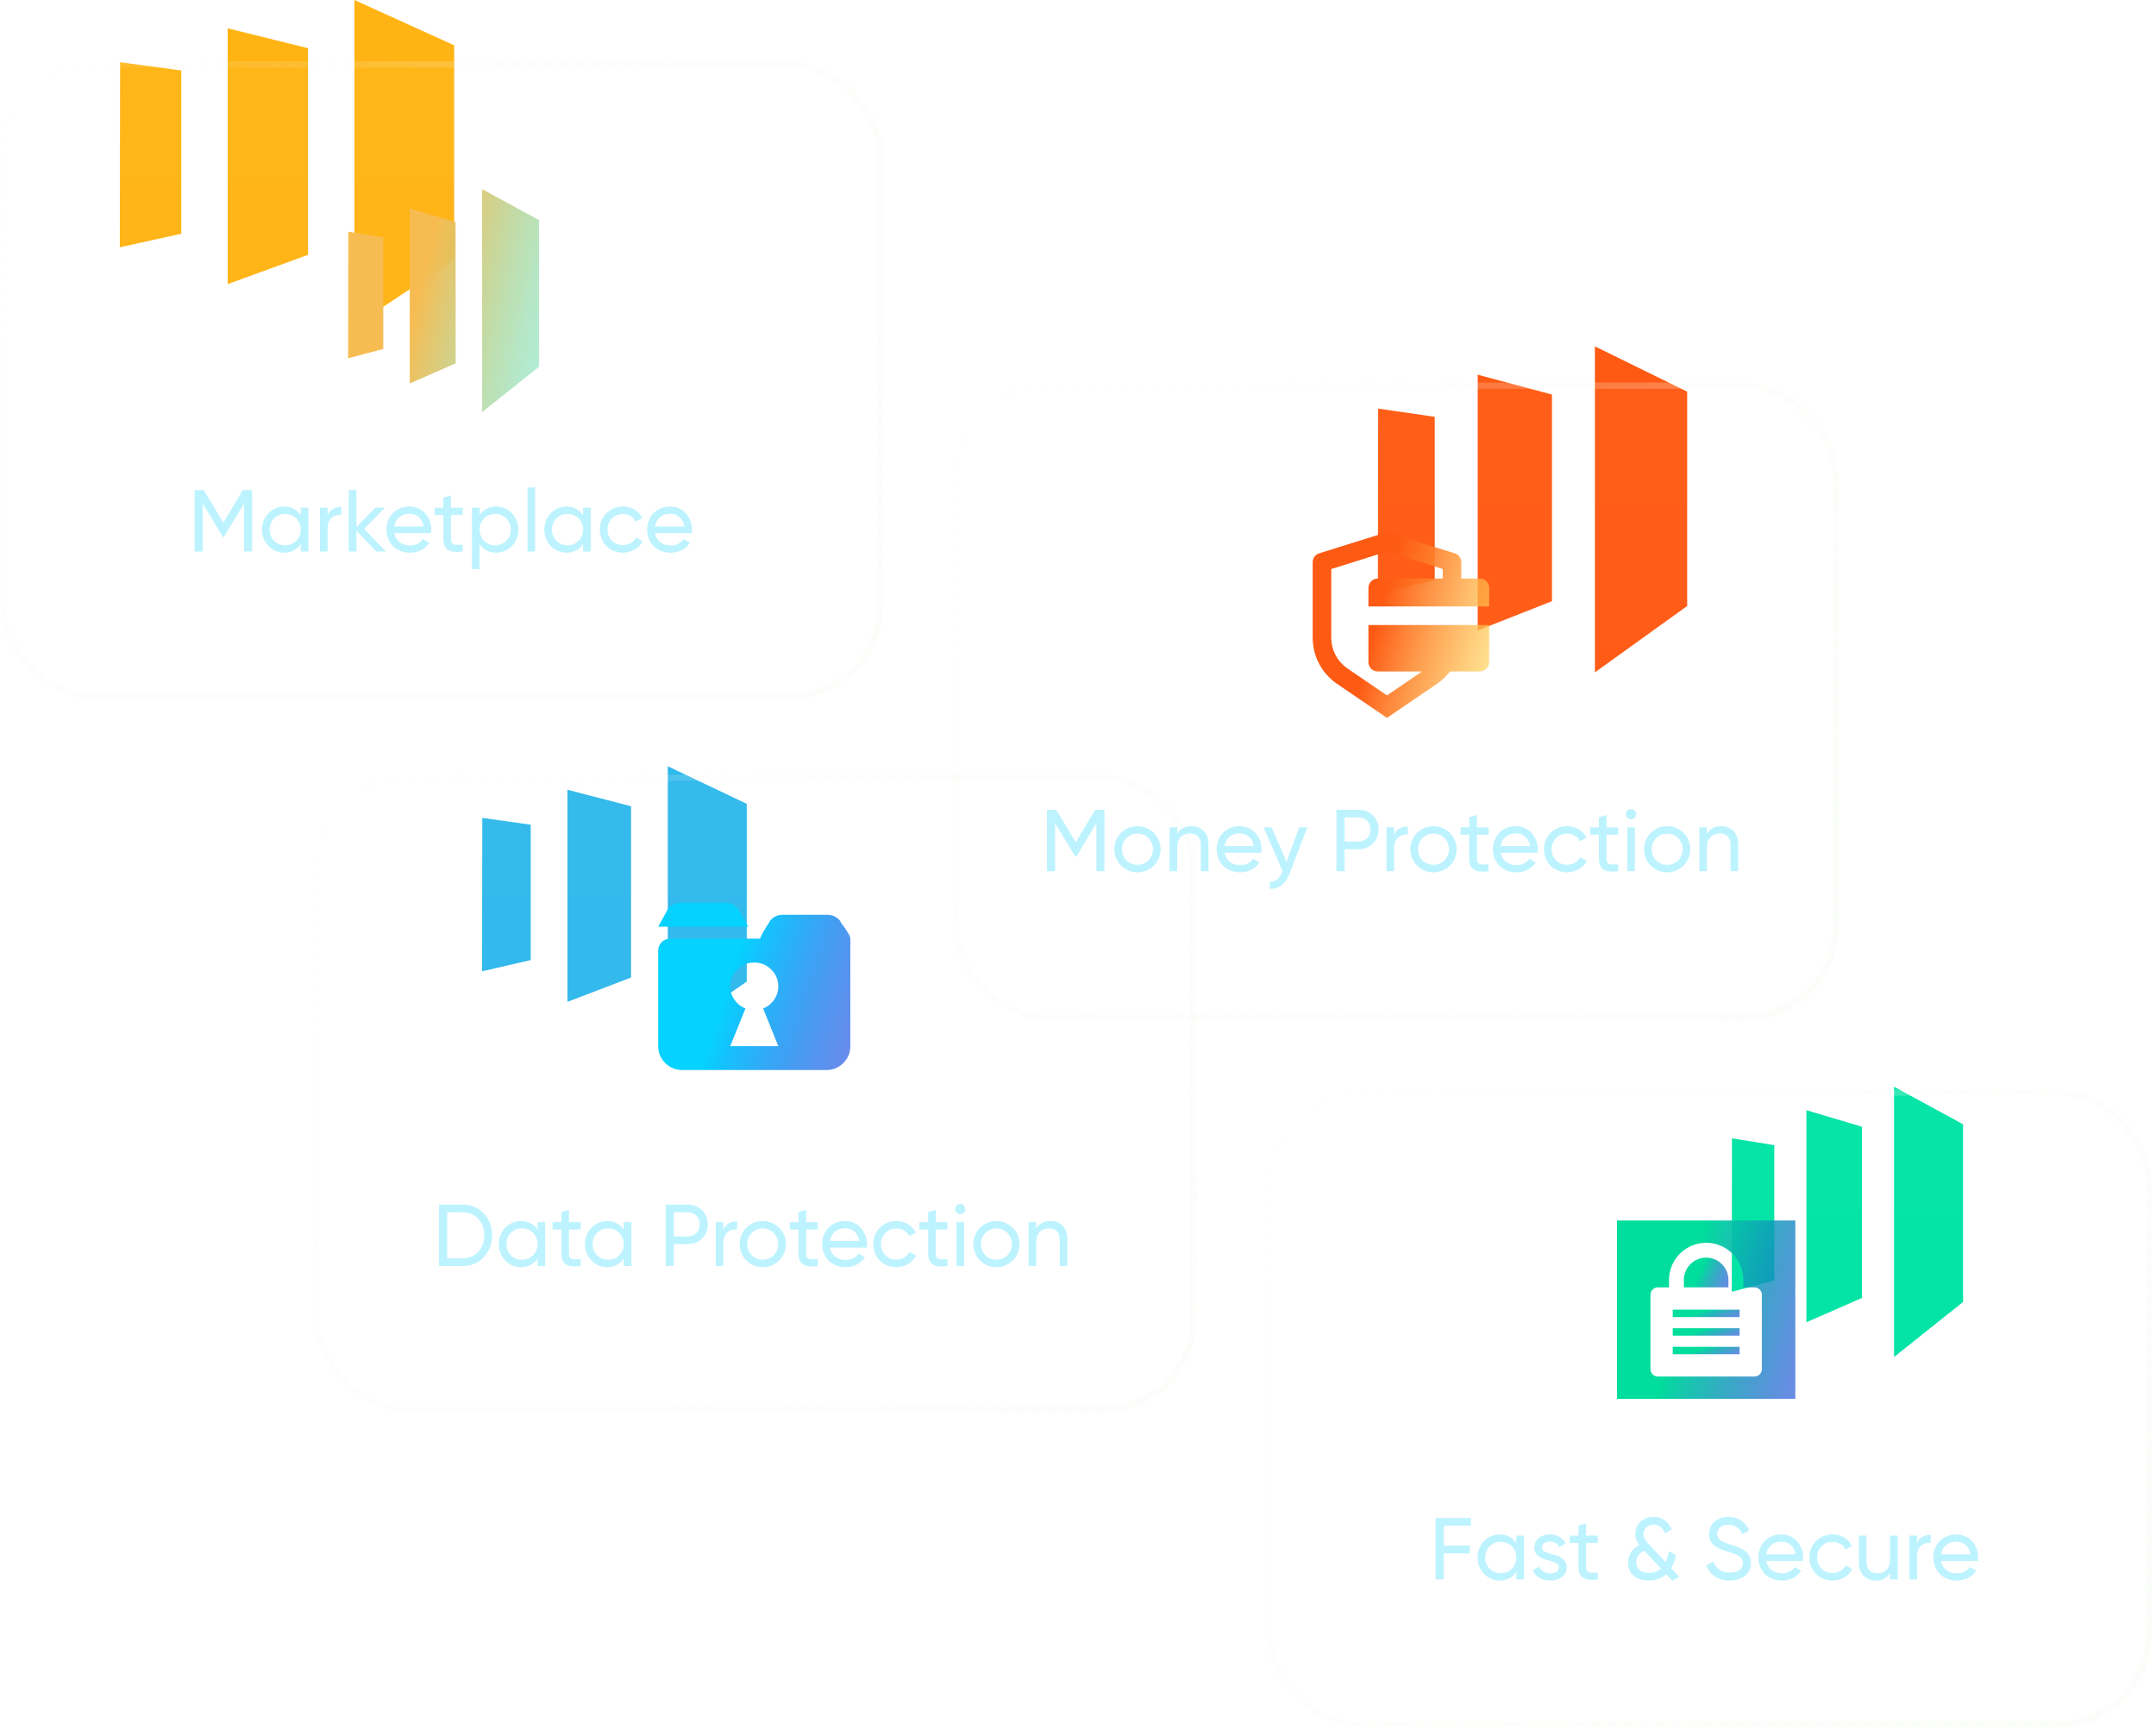 <svg width="344" height="276" viewBox="0 0 344 276" fill="none" xmlns="http://www.w3.org/2000/svg">
<g id="Group 55">
<g id="simple-icons:marketo" clip-path="url(#clip0_1_162)" filter="url(#filter0_f_1_162)">
<path id="Vector" d="M56.55 0V52.017L72.468 41.427V7.226L56.55 0ZM49.147 40.656L36.33 45.331V4.521L49.147 7.69V40.656ZM19.117 39.457L28.926 37.292V11.244L19.164 9.931L19.117 39.457Z" fill="#FFB413"/>
</g>
<g id="Rectangle 30" filter="url(#filter1_b_1_162)">
<rect y="9.781" width="140.935" height="101.811" rx="15" fill="url(#paint0_linear_1_162)"/>
<rect x="0.5" y="10.281" width="139.935" height="100.811" rx="14.5" stroke="url(#paint1_linear_1_162)"/>
</g>
<g id="simple-icons:marketo_2" clip-path="url(#clip1_1_162)" filter="url(#filter2_f_1_162)">
<path id="Vector_2" d="M254.474 55.263V107.279L269.198 96.689V62.489L254.474 55.263ZM247.626 95.918L235.771 100.593V59.784L247.626 62.952V95.918ZM219.849 94.719L228.922 92.554V66.507L219.892 65.193L219.849 94.719Z" fill="#FF5A13"/>
</g>
<g id="simple-icons:marketo_3" clip-path="url(#clip2_1_162)" filter="url(#filter3_f_1_162)">
<path id="Vector_3" d="M106.548 122.262V165.387L119.15 156.607V128.253L106.548 122.262ZM100.687 155.968L90.541 159.844V126.01L100.687 128.637V155.968ZM76.914 154.974L84.68 153.179V131.584L76.951 130.495L76.914 154.974Z" fill="#2FB8EB"/>
</g>
<g id="simple-icons:marketo_4" clip-path="url(#clip3_1_162)" filter="url(#filter4_f_1_162)">
<path id="Vector_4" d="M302.203 173.389V216.514L313.213 207.735V179.38L302.203 173.389ZM297.082 207.095L288.217 210.971V177.138L297.082 179.765V207.095ZM276.312 206.102L283.096 204.306V182.712L276.344 181.623L276.312 206.102Z" fill="#00E3A5"/>
</g>
<g id="Rectangle 28" filter="url(#filter5_b_1_162)">
<rect x="50" y="123.596" width="140.935" height="101.811" rx="15" fill="url(#paint2_linear_1_162)"/>
<rect x="50.5" y="124.096" width="139.935" height="100.811" rx="14.5" stroke="url(#paint3_linear_1_162)"/>
</g>
<g id="Rectangle 31" filter="url(#filter6_b_1_162)">
<rect x="152" y="61.042" width="141.379" height="101.811" rx="15" fill="url(#paint4_linear_1_162)"/>
<rect x="152.5" y="61.542" width="140.379" height="100.811" rx="14.5" stroke="url(#paint5_linear_1_162)"/>
</g>
<g id="Rectangle 29" filter="url(#filter7_b_1_162)">
<rect x="202" y="173.834" width="141.379" height="101.811" rx="15" fill="url(#paint6_linear_1_162)"/>
<rect x="202.5" y="174.334" width="140.379" height="100.811" rx="14.5" stroke="url(#paint7_linear_1_162)"/>
</g>
<path id="Marketplace" d="M40.22 78.2H38.75L35.642 83.38L32.52 78.2H31.05V88H32.352V80.356L35.558 85.676H35.726L38.932 80.342V88H40.22V78.2ZM47.986 81V82.204C47.426 81.35 46.53 80.818 45.34 80.818C43.394 80.818 41.798 82.428 41.798 84.5C41.798 86.572 43.394 88.182 45.34 88.182C46.53 88.182 47.426 87.65 47.986 86.796V88H49.204V81H47.986ZM45.494 87.006C44.094 87.006 43.016 85.928 43.016 84.5C43.016 83.072 44.094 81.994 45.494 81.994C46.908 81.994 47.986 83.072 47.986 84.5C47.986 85.928 46.908 87.006 45.494 87.006ZM52.267 82.176V81H51.049V88H52.267V84.29C52.267 82.638 53.401 82.106 54.451 82.148V80.874C53.569 80.874 52.715 81.196 52.267 82.176ZM61.565 88L58.107 84.388L61.453 81H59.885L56.861 84.094V78.2H55.643V88H56.861V84.682L60.053 88H61.565ZM62.909 85.06H68.775C68.803 84.878 68.817 84.696 68.817 84.514C68.817 82.554 67.445 80.818 65.331 80.818C63.147 80.818 61.663 82.428 61.663 84.5C61.663 86.6 63.161 88.182 65.415 88.182C66.815 88.182 67.879 87.552 68.495 86.6L67.459 86.012C67.109 86.586 66.409 87.034 65.443 87.034C64.141 87.034 63.147 86.32 62.909 85.06ZM65.331 81.966C66.381 81.966 67.375 82.61 67.585 83.996H62.909C63.105 82.778 64.015 81.966 65.331 81.966ZM73.82 82.176V81H71.958V79.04L70.74 79.404V81H69.354V82.176H70.74V85.97C70.74 87.72 71.72 88.28 73.82 88V86.908C72.574 86.964 71.958 87.034 71.958 85.97V82.176H73.82ZM79.167 80.818C77.977 80.818 77.081 81.35 76.521 82.204V81H75.303V90.8H76.521V86.796C77.081 87.65 77.977 88.182 79.167 88.182C81.113 88.182 82.709 86.572 82.709 84.5C82.709 82.428 81.113 80.818 79.167 80.818ZM79.013 87.006C77.599 87.006 76.521 85.928 76.521 84.5C76.521 83.072 77.599 81.994 79.013 81.994C80.413 81.994 81.491 83.072 81.491 84.5C81.491 85.928 80.413 87.006 79.013 87.006ZM84.162 88H85.38V77.78H84.162V88ZM93.034 81V82.204C92.475 81.35 91.579 80.818 90.388 80.818C88.442 80.818 86.847 82.428 86.847 84.5C86.847 86.572 88.442 88.182 90.388 88.182C91.579 88.182 92.475 87.65 93.034 86.796V88H94.252V81H93.034ZM90.543 87.006C89.142 87.006 88.064 85.928 88.064 84.5C88.064 83.072 89.142 81.994 90.543 81.994C91.957 81.994 93.034 83.072 93.034 84.5C93.034 85.928 91.957 87.006 90.543 87.006ZM99.388 88.182C100.76 88.182 101.95 87.454 102.538 86.362L101.502 85.76C101.11 86.488 100.34 86.978 99.388 86.978C97.988 86.978 96.924 85.9 96.924 84.5C96.924 83.086 97.988 82.008 99.388 82.008C100.326 82.008 101.11 82.498 101.46 83.24L102.482 82.652C101.95 81.546 100.774 80.818 99.388 80.818C97.274 80.818 95.706 82.428 95.706 84.5C95.706 86.572 97.274 88.182 99.388 88.182ZM104.499 85.06H110.365C110.393 84.878 110.407 84.696 110.407 84.514C110.407 82.554 109.035 80.818 106.921 80.818C104.737 80.818 103.253 82.428 103.253 84.5C103.253 86.6 104.751 88.182 107.005 88.182C108.405 88.182 109.469 87.552 110.085 86.6L109.049 86.012C108.699 86.586 107.999 87.034 107.033 87.034C105.731 87.034 104.737 86.32 104.499 85.06ZM106.921 81.966C107.971 81.966 108.965 82.61 109.175 83.996H104.499C104.695 82.778 105.605 81.966 106.921 81.966Z" fill="#BDF3FF"/>
<path id="Money Protection" d="M176.22 129.2H174.75L171.642 134.38L168.52 129.2H167.05V139H168.352V131.356L171.558 136.676H171.726L174.932 131.342V139H176.22V129.2ZM181.48 139.182C183.524 139.182 185.176 137.572 185.176 135.5C185.176 133.428 183.524 131.818 181.48 131.818C179.436 131.818 177.798 133.428 177.798 135.5C177.798 137.572 179.436 139.182 181.48 139.182ZM181.48 137.992C180.094 137.992 179.016 136.914 179.016 135.5C179.016 134.086 180.094 133.008 181.48 133.008C182.88 133.008 183.958 134.086 183.958 135.5C183.958 136.914 182.88 137.992 181.48 137.992ZM190.098 131.818C189.118 131.818 188.348 132.182 187.83 133.008V132H186.611V139H187.83V135.29C187.83 133.638 188.74 132.98 189.86 132.98C190.938 132.98 191.596 133.624 191.596 134.772V139H192.814V134.702C192.814 132.91 191.736 131.818 190.098 131.818ZM195.368 136.06H201.234C201.262 135.878 201.276 135.696 201.276 135.514C201.276 133.554 199.904 131.818 197.79 131.818C195.606 131.818 194.122 133.428 194.122 135.5C194.122 137.6 195.62 139.182 197.874 139.182C199.274 139.182 200.338 138.552 200.954 137.6L199.918 137.012C199.568 137.586 198.868 138.034 197.902 138.034C196.6 138.034 195.606 137.32 195.368 136.06ZM197.79 132.966C198.84 132.966 199.834 133.61 200.044 134.996H195.368C195.564 133.778 196.474 132.966 197.79 132.966ZM207.289 132L205.273 137.488L202.893 132H201.591L204.643 138.972L204.517 139.238C204.153 140.162 203.565 140.736 202.627 140.666V141.8C204.055 141.898 205.147 141.002 205.735 139.434L208.591 132H207.289ZM216.79 129.2H213.234V139H214.536V135.5H216.79C218.596 135.5 219.954 134.128 219.954 132.35C219.954 130.558 218.596 129.2 216.79 129.2ZM216.79 134.282H214.536V130.418H216.79C217.868 130.418 218.666 131.23 218.666 132.35C218.666 133.456 217.868 134.282 216.79 134.282ZM222.433 133.176V132H221.215V139H222.433V135.29C222.433 133.638 223.567 133.106 224.617 133.148V131.874C223.735 131.874 222.881 132.196 222.433 133.176ZM228.716 139.182C230.76 139.182 232.412 137.572 232.412 135.5C232.412 133.428 230.76 131.818 228.716 131.818C226.672 131.818 225.034 133.428 225.034 135.5C225.034 137.572 226.672 139.182 228.716 139.182ZM228.716 137.992C227.33 137.992 226.252 136.914 226.252 135.5C226.252 134.086 227.33 133.008 228.716 133.008C230.116 133.008 231.194 134.086 231.194 135.5C231.194 136.914 230.116 137.992 228.716 137.992ZM237.505 133.176V132H235.643V130.04L234.425 130.404V132H233.039V133.176H234.425V136.97C234.425 138.72 235.405 139.28 237.505 139V137.908C236.259 137.964 235.643 138.034 235.643 136.97V133.176H237.505ZM239.446 136.06H245.312C245.34 135.878 245.354 135.696 245.354 135.514C245.354 133.554 243.982 131.818 241.868 131.818C239.684 131.818 238.2 133.428 238.2 135.5C238.2 137.6 239.698 139.182 241.952 139.182C243.352 139.182 244.416 138.552 245.032 137.6L243.996 137.012C243.646 137.586 242.946 138.034 241.98 138.034C240.678 138.034 239.684 137.32 239.446 136.06ZM241.868 132.966C242.918 132.966 243.912 133.61 244.122 134.996H239.446C239.642 133.778 240.552 132.966 241.868 132.966ZM250.03 139.182C251.402 139.182 252.592 138.454 253.18 137.362L252.144 136.76C251.752 137.488 250.982 137.978 250.03 137.978C248.63 137.978 247.566 136.9 247.566 135.5C247.566 134.086 248.63 133.008 250.03 133.008C250.968 133.008 251.752 133.498 252.102 134.24L253.124 133.652C252.592 132.546 251.416 131.818 250.03 131.818C247.916 131.818 246.348 133.428 246.348 135.5C246.348 137.572 247.916 139.182 250.03 139.182ZM258.191 133.176V132H256.329V130.04L255.111 130.404V132H253.725V133.176H255.111V136.97C255.111 138.72 256.091 139.28 258.191 139V137.908C256.945 137.964 256.329 138.034 256.329 136.97V133.176H258.191ZM260.249 130.726C260.697 130.726 261.061 130.362 261.061 129.914C261.061 129.466 260.697 129.088 260.249 129.088C259.787 129.088 259.423 129.466 259.423 129.914C259.423 130.362 259.787 130.726 260.249 130.726ZM259.633 139H260.851V132H259.633V139ZM265.999 139.182C268.043 139.182 269.695 137.572 269.695 135.5C269.695 133.428 268.043 131.818 265.999 131.818C263.955 131.818 262.317 133.428 262.317 135.5C262.317 137.572 263.955 139.182 265.999 139.182ZM265.999 137.992C264.613 137.992 263.535 136.914 263.535 135.5C263.535 134.086 264.613 133.008 265.999 133.008C267.399 133.008 268.477 134.086 268.477 135.5C268.477 136.914 267.399 137.992 265.999 137.992ZM274.617 131.818C273.637 131.818 272.867 132.182 272.349 133.008V132H271.131V139H272.349V135.29C272.349 133.638 273.259 132.98 274.379 132.98C275.457 132.98 276.115 133.624 276.115 134.772V139H277.333V134.702C277.333 132.91 276.255 131.818 274.617 131.818Z" fill="#BDF3FF"/>
<path id="Data Protection" d="M73.872 192.2H70.05V202H73.872C76.574 202 78.52 199.816 78.52 197.1C78.52 194.384 76.574 192.2 73.872 192.2ZM73.872 200.768H71.352V193.432H73.872C75.888 193.432 77.274 195.028 77.274 197.1C77.274 199.172 75.888 200.768 73.872 200.768ZM85.769 195V196.204C85.209 195.35 84.313 194.818 83.123 194.818C81.177 194.818 79.581 196.428 79.581 198.5C79.581 200.572 81.177 202.182 83.123 202.182C84.313 202.182 85.209 201.65 85.769 200.796V202H86.987V195H85.769ZM83.277 201.006C81.877 201.006 80.799 199.928 80.799 198.5C80.799 197.072 81.877 195.994 83.277 195.994C84.691 195.994 85.769 197.072 85.769 198.5C85.769 199.928 84.691 201.006 83.277 201.006ZM92.64 196.176V195H90.778V193.04L89.56 193.404V195H88.174V196.176H89.56V199.97C89.56 201.72 90.54 202.28 92.64 202V200.908C91.394 200.964 90.778 201.034 90.778 199.97V196.176H92.64ZM99.523 195V196.204C98.963 195.35 98.067 194.818 96.877 194.818C94.931 194.818 93.335 196.428 93.335 198.5C93.335 200.572 94.931 202.182 96.877 202.182C98.067 202.182 98.963 201.65 99.523 200.796V202H100.741V195H99.523ZM97.031 201.006C95.631 201.006 94.553 199.928 94.553 198.5C94.553 197.072 95.631 195.994 97.031 195.994C98.445 195.994 99.523 197.072 99.523 198.5C99.523 199.928 98.445 201.006 97.031 201.006ZM109.768 192.2H106.212V202H107.514V198.5H109.768C111.574 198.5 112.932 197.128 112.932 195.35C112.932 193.558 111.574 192.2 109.768 192.2ZM109.768 197.282H107.514V193.418H109.768C110.846 193.418 111.644 194.23 111.644 195.35C111.644 196.456 110.846 197.282 109.768 197.282ZM115.412 196.176V195H114.194V202H115.412V198.29C115.412 196.638 116.546 196.106 117.596 196.148V194.874C116.714 194.874 115.86 195.196 115.412 196.176ZM121.694 202.182C123.738 202.182 125.39 200.572 125.39 198.5C125.39 196.428 123.738 194.818 121.694 194.818C119.65 194.818 118.012 196.428 118.012 198.5C118.012 200.572 119.65 202.182 121.694 202.182ZM121.694 200.992C120.308 200.992 119.23 199.914 119.23 198.5C119.23 197.086 120.308 196.008 121.694 196.008C123.094 196.008 124.172 197.086 124.172 198.5C124.172 199.914 123.094 200.992 121.694 200.992ZM130.484 196.176V195H128.622V193.04L127.404 193.404V195H126.018V196.176H127.404V199.97C127.404 201.72 128.384 202.28 130.484 202V200.908C129.238 200.964 128.622 201.034 128.622 199.97V196.176H130.484ZM132.424 199.06H138.29C138.318 198.878 138.332 198.696 138.332 198.514C138.332 196.554 136.96 194.818 134.846 194.818C132.662 194.818 131.178 196.428 131.178 198.5C131.178 200.6 132.676 202.182 134.93 202.182C136.33 202.182 137.394 201.552 138.01 200.6L136.974 200.012C136.624 200.586 135.924 201.034 134.958 201.034C133.656 201.034 132.662 200.32 132.424 199.06ZM134.846 195.966C135.896 195.966 136.89 196.61 137.1 197.996H132.424C132.62 196.778 133.53 195.966 134.846 195.966ZM143.009 202.182C144.381 202.182 145.571 201.454 146.159 200.362L145.123 199.76C144.731 200.488 143.961 200.978 143.009 200.978C141.609 200.978 140.545 199.9 140.545 198.5C140.545 197.086 141.609 196.008 143.009 196.008C143.947 196.008 144.731 196.498 145.081 197.24L146.103 196.652C145.571 195.546 144.395 194.818 143.009 194.818C140.895 194.818 139.327 196.428 139.327 198.5C139.327 200.572 140.895 202.182 143.009 202.182ZM151.17 196.176V195H149.308V193.04L148.09 193.404V195H146.704V196.176H148.09V199.97C148.09 201.72 149.07 202.28 151.17 202V200.908C149.924 200.964 149.308 201.034 149.308 199.97V196.176H151.17ZM153.228 193.726C153.676 193.726 154.04 193.362 154.04 192.914C154.04 192.466 153.676 192.088 153.228 192.088C152.766 192.088 152.402 192.466 152.402 192.914C152.402 193.362 152.766 193.726 153.228 193.726ZM152.611 202H153.83V195H152.611V202ZM158.978 202.182C161.022 202.182 162.674 200.572 162.674 198.5C162.674 196.428 161.022 194.818 158.978 194.818C156.934 194.818 155.296 196.428 155.296 198.5C155.296 200.572 156.934 202.182 158.978 202.182ZM158.978 200.992C157.592 200.992 156.514 199.914 156.514 198.5C156.514 197.086 157.592 196.008 158.978 196.008C160.378 196.008 161.456 197.086 161.456 198.5C161.456 199.914 160.378 200.992 158.978 200.992ZM167.596 194.818C166.616 194.818 165.846 195.182 165.328 196.008V195H164.11V202H165.328V198.29C165.328 196.638 166.238 195.98 167.358 195.98C168.436 195.98 169.094 196.624 169.094 197.772V202H170.312V197.702C170.312 195.91 169.234 194.818 167.596 194.818Z" fill="#BDF3FF"/>
<path id="Fast &#38; Secure" d="M234.692 243.432V242.2H229.05V252H230.352V247.842H234.51V246.61H230.352V243.432H234.692ZM241.939 245V246.204C241.379 245.35 240.483 244.818 239.293 244.818C237.347 244.818 235.751 246.428 235.751 248.5C235.751 250.572 237.347 252.182 239.293 252.182C240.483 252.182 241.379 251.65 241.939 250.796V252H243.157V245H241.939ZM239.447 251.006C238.047 251.006 236.969 249.928 236.969 248.5C236.969 247.072 238.047 245.994 239.447 245.994C240.861 245.994 241.939 247.072 241.939 248.5C241.939 249.928 240.861 251.006 239.447 251.006ZM246.038 246.89C246.038 246.26 246.654 245.952 247.284 245.952C247.9 245.952 248.516 246.218 248.782 246.848L249.804 246.274C249.356 245.364 248.432 244.818 247.284 244.818C245.87 244.818 244.806 245.672 244.806 246.904C244.806 249.438 248.726 248.584 248.726 250.082C248.726 250.768 248.082 251.034 247.34 251.034C246.472 251.034 245.828 250.614 245.604 249.942L244.554 250.544C244.96 251.51 245.94 252.182 247.34 252.182C248.838 252.182 249.958 251.384 249.958 250.082C249.958 247.506 246.038 248.388 246.038 246.89ZM254.935 246.176V245H253.073V243.04L251.855 243.404V245H250.469V246.176H251.855V249.97C251.855 251.72 252.835 252.28 254.935 252V250.908C253.689 250.964 253.073 251.034 253.073 249.97V246.176H254.935ZM267.94 251.594L266.638 250.208C267.016 249.578 267.268 248.85 267.394 248.122L266.274 247.478C266.176 248.164 266.008 248.766 265.77 249.256L263.096 246.4C262.606 245.882 262.228 245.406 262.228 244.734C262.228 243.852 262.956 243.278 263.838 243.278C264.678 243.278 265.364 243.796 265.644 244.65L266.736 244.02C266.26 242.746 265.098 242.018 263.81 242.018C262.284 242.018 260.926 243.068 260.926 244.748C260.926 245.518 261.192 246.064 261.556 246.526C260.352 247.128 259.764 248.192 259.764 249.354C259.764 251.104 261.122 252.182 263.054 252.182C264.258 252.182 265.182 251.79 265.854 251.16L266.848 252.224L267.94 251.594ZM263.082 250.95C261.808 250.95 261.066 250.306 261.066 249.27C261.066 248.598 261.402 247.828 262.368 247.422L265.014 250.264C264.51 250.712 263.866 250.95 263.082 250.95ZM275.978 252.182C277.98 252.182 279.366 251.09 279.366 249.368C279.366 247.478 277.756 246.974 276.048 246.414C274.676 245.98 273.99 245.644 273.99 244.734C273.99 243.838 274.718 243.278 275.768 243.278C276.958 243.278 277.644 243.95 277.994 244.79L279.086 244.16C278.54 242.928 277.378 242.018 275.768 242.018C274.13 242.018 272.688 243.026 272.688 244.79C272.688 246.61 274.2 247.1 275.768 247.604C277.21 248.052 278.078 248.388 278.078 249.396C278.078 250.278 277.392 250.908 276.006 250.908C274.578 250.908 273.738 250.208 273.388 249.13L272.268 249.774C272.786 251.244 274.116 252.182 275.978 252.182ZM281.799 249.06H287.665C287.693 248.878 287.707 248.696 287.707 248.514C287.707 246.554 286.335 244.818 284.221 244.818C282.037 244.818 280.553 246.428 280.553 248.5C280.553 250.6 282.051 252.182 284.305 252.182C285.705 252.182 286.769 251.552 287.385 250.6L286.349 250.012C285.999 250.586 285.299 251.034 284.333 251.034C283.031 251.034 282.037 250.32 281.799 249.06ZM284.221 245.966C285.271 245.966 286.265 246.61 286.475 247.996H281.799C281.995 246.778 282.905 245.966 284.221 245.966ZM292.384 252.182C293.756 252.182 294.946 251.454 295.534 250.362L294.498 249.76C294.106 250.488 293.336 250.978 292.384 250.978C290.984 250.978 289.92 249.9 289.92 248.5C289.92 247.086 290.984 246.008 292.384 246.008C293.322 246.008 294.106 246.498 294.456 247.24L295.478 246.652C294.946 245.546 293.77 244.818 292.384 244.818C290.27 244.818 288.702 246.428 288.702 248.5C288.702 250.572 290.27 252.182 292.384 252.182ZM301.58 245V248.71C301.58 250.362 300.67 251.02 299.55 251.02C298.472 251.02 297.814 250.376 297.814 249.228V245H296.596V249.298C296.596 251.09 297.674 252.182 299.312 252.182C300.292 252.182 301.062 251.818 301.58 250.992V252H302.798V245H301.58ZM305.871 246.176V245H304.653V252H305.871V248.29C305.871 246.638 307.005 246.106 308.055 246.148V244.874C307.173 244.874 306.319 245.196 305.871 246.176ZM309.717 249.06H315.583C315.611 248.878 315.625 248.696 315.625 248.514C315.625 246.554 314.253 244.818 312.139 244.818C309.955 244.818 308.471 246.428 308.471 248.5C308.471 250.6 309.969 252.182 312.223 252.182C313.623 252.182 314.687 251.552 315.303 250.6L314.267 250.012C313.917 250.586 313.217 251.034 312.251 251.034C310.949 251.034 309.955 250.32 309.717 249.06ZM312.139 245.966C313.189 245.966 314.183 246.61 314.393 247.996H309.717C309.913 246.778 310.823 245.966 312.139 245.966Z" fill="#BDF3FF"/>
<g id="simple-icons:marketo_5" clip-path="url(#clip4_1_162)">
<path id="Vector_5" d="M76.928 30.182V65.749L86.018 58.508V35.123L76.928 30.182ZM72.7 57.98L65.38 61.177V33.273L72.7 35.44V57.98ZM55.55 57.161L61.152 55.681V37.87L55.577 36.972L55.55 57.161Z" fill="url(#paint8_linear_1_162)"/>
</g>
<g id="whh:protecteddirectory" clip-path="url(#clip5_1_162)">
<path id="Vector_6" d="M131.845 170.725H108.85C107.792 170.725 106.889 170.352 106.14 169.608C105.392 168.864 105.018 167.966 105.018 166.914V151.671C105.018 151.155 105.202 150.708 105.571 150.331C105.941 149.954 106.395 149.765 106.934 149.765H121.306C121.306 149.626 121.42 149.349 121.65 148.932C121.879 148.515 122.104 148.128 122.324 147.771L122.683 147.265C122.823 146.887 123.102 146.575 123.521 146.327C123.94 146.079 124.38 145.955 124.839 145.955H132.025C132.504 145.955 132.953 146.079 133.372 146.327C133.791 146.575 134.071 146.887 134.21 147.265C135.188 148.535 135.677 149.368 135.677 149.765V166.914C135.677 167.966 135.303 168.864 134.555 169.608C133.806 170.352 132.903 170.725 131.845 170.725V170.725ZM124.18 157.387C124.18 156.335 123.806 155.437 123.057 154.693C122.309 153.948 121.405 153.576 120.347 153.576C119.29 153.576 118.386 153.948 117.638 154.693C116.889 155.437 116.515 156.335 116.515 157.387C116.515 158.161 116.74 158.87 117.189 159.516C117.638 160.161 118.222 160.622 118.94 160.9L116.515 166.914H124.18L121.755 160.9C122.473 160.622 123.057 160.161 123.506 159.516C123.955 158.87 124.18 158.161 124.18 157.387ZM106.395 145.359C106.535 144.982 106.814 144.669 107.233 144.421C107.652 144.173 108.092 144.049 108.551 144.049H115.737C116.216 144.049 116.665 144.173 117.084 144.421C117.503 144.669 117.792 144.982 117.952 145.359L119.389 147.86H105.018L106.395 145.359Z" fill="url(#paint9_linear_1_162)"/>
</g>
<g id="ri:secure-payment-fill">
<path id="Vector_7" d="M221.302 84.903L232.117 88.282C232.419 88.376 232.682 88.564 232.869 88.819C233.057 89.073 233.157 89.381 233.157 89.697V92.313H236.121C236.514 92.313 236.891 92.469 237.169 92.747C237.447 93.025 237.603 93.402 237.603 93.795V96.759H218.338V93.795C218.338 93.402 218.494 93.025 218.772 92.747C219.05 92.469 219.427 92.313 219.82 92.313H230.193V90.787L221.302 88.006L212.41 90.787V101.759C212.41 102.666 212.618 103.561 213.018 104.376C213.418 105.19 214 105.901 214.719 106.455L214.999 106.657L221.302 110.956L226.906 107.132H219.82C219.427 107.132 219.05 106.976 218.772 106.698C218.494 106.421 218.338 106.044 218.338 105.651V99.723H237.603V105.651C237.603 106.044 237.447 106.421 237.169 106.698C236.891 106.976 236.514 107.132 236.121 107.132L231.349 107.134C230.776 107.89 230.079 108.557 229.275 109.105L221.302 114.542L213.329 109.106C212.132 108.291 211.153 107.195 210.476 105.914C209.799 104.634 209.446 103.207 209.446 101.759V89.697C209.446 89.382 209.547 89.074 209.734 88.82C209.921 88.565 210.185 88.377 210.486 88.283L221.302 84.903Z" fill="url(#paint10_linear_1_162)"/>
</g>
<g id="healthicons:ui-secure-negative" clip-path="url(#clip6_1_162)">
<g id="Group">
<path id="Vector_8" d="M268.67 205.401H275.784V204.216C275.784 203.272 275.409 202.368 274.742 201.701C274.075 201.034 273.17 200.659 272.227 200.659C271.284 200.659 270.379 201.034 269.712 201.701C269.045 202.368 268.67 203.272 268.67 204.216V205.401Z" fill="url(#paint11_linear_1_162)"/>
<path id="Vector_9" d="M266.892 210.143H277.562V208.958H266.892V210.143Z" fill="url(#paint12_linear_1_162)"/>
<path id="Vector_10" d="M277.562 213.107H266.892V211.922H277.562V213.107Z" fill="url(#paint13_linear_1_162)"/>
<path id="Vector_11" d="M266.892 216.071H277.562V214.886H266.892V216.071Z" fill="url(#paint14_linear_1_162)"/>
<path id="Vector_12" fill-rule="evenodd" clip-rule="evenodd" d="M258 194.731H286.454V223.185H258V194.731ZM264.521 205.401C264.206 205.401 263.905 205.526 263.682 205.748C263.46 205.971 263.335 206.272 263.335 206.587V218.442C263.335 218.757 263.46 219.058 263.682 219.281C263.905 219.503 264.206 219.628 264.521 219.628H279.933C280.247 219.628 280.549 219.503 280.771 219.281C280.994 219.058 281.119 218.757 281.119 218.442V206.587C281.119 206.272 280.994 205.971 280.771 205.748C280.549 205.526 280.247 205.401 279.933 205.401H278.155V204.216C278.155 200.942 275.501 198.288 272.227 198.288C268.953 198.288 266.299 200.942 266.299 204.216V205.401H264.521Z" fill="url(#paint15_linear_1_162)"/>
</g>
</g>
</g>
<defs>
<filter id="filter0_f_1_162" x="-45.329" y="-60" width="182.242" height="172.017" filterUnits="userSpaceOnUse" color-interpolation-filters="sRGB">
<feFlood flood-opacity="0" result="BackgroundImageFix"/>
<feBlend mode="normal" in="SourceGraphic" in2="BackgroundImageFix" result="shape"/>
<feGaussianBlur stdDeviation="30" result="effect1_foregroundBlur_1_162"/>
</filter>
<filter id="filter1_b_1_162" x="-50" y="-40.219" width="240.935" height="201.811" filterUnits="userSpaceOnUse" color-interpolation-filters="sRGB">
<feFlood flood-opacity="0" result="BackgroundImageFix"/>
<feGaussianBlur in="BackgroundImage" stdDeviation="25"/>
<feComposite in2="SourceAlpha" operator="in" result="effect1_backgroundBlur_1_162"/>
<feBlend mode="normal" in="SourceGraphic" in2="effect1_backgroundBlur_1_162" result="shape"/>
</filter>
<filter id="filter2_f_1_162" x="155.848" y="-4.738" width="177.797" height="172.017" filterUnits="userSpaceOnUse" color-interpolation-filters="sRGB">
<feFlood flood-opacity="0" result="BackgroundImageFix"/>
<feBlend mode="normal" in="SourceGraphic" in2="BackgroundImageFix" result="shape"/>
<feGaussianBlur stdDeviation="30" result="effect1_foregroundBlur_1_162"/>
</filter>
<filter id="filter3_f_1_162" x="13.357" y="62.262" width="169.349" height="163.125" filterUnits="userSpaceOnUse" color-interpolation-filters="sRGB">
<feFlood flood-opacity="0" result="BackgroundImageFix"/>
<feBlend mode="normal" in="SourceGraphic" in2="BackgroundImageFix" result="shape"/>
<feGaussianBlur stdDeviation="30" result="effect1_foregroundBlur_1_162"/>
</filter>
<filter id="filter4_f_1_162" x="213.2" y="113.389" width="163.125" height="163.125" filterUnits="userSpaceOnUse" color-interpolation-filters="sRGB">
<feFlood flood-opacity="0" result="BackgroundImageFix"/>
<feBlend mode="normal" in="SourceGraphic" in2="BackgroundImageFix" result="shape"/>
<feGaussianBlur stdDeviation="30" result="effect1_foregroundBlur_1_162"/>
</filter>
<filter id="filter5_b_1_162" x="0" y="73.596" width="240.935" height="201.811" filterUnits="userSpaceOnUse" color-interpolation-filters="sRGB">
<feFlood flood-opacity="0" result="BackgroundImageFix"/>
<feGaussianBlur in="BackgroundImage" stdDeviation="25"/>
<feComposite in2="SourceAlpha" operator="in" result="effect1_backgroundBlur_1_162"/>
<feBlend mode="normal" in="SourceGraphic" in2="effect1_backgroundBlur_1_162" result="shape"/>
</filter>
<filter id="filter6_b_1_162" x="102" y="11.042" width="241.379" height="201.811" filterUnits="userSpaceOnUse" color-interpolation-filters="sRGB">
<feFlood flood-opacity="0" result="BackgroundImageFix"/>
<feGaussianBlur in="BackgroundImage" stdDeviation="25"/>
<feComposite in2="SourceAlpha" operator="in" result="effect1_backgroundBlur_1_162"/>
<feBlend mode="normal" in="SourceGraphic" in2="effect1_backgroundBlur_1_162" result="shape"/>
</filter>
<filter id="filter7_b_1_162" x="152" y="123.834" width="241.379" height="201.811" filterUnits="userSpaceOnUse" color-interpolation-filters="sRGB">
<feFlood flood-opacity="0" result="BackgroundImageFix"/>
<feGaussianBlur in="BackgroundImage" stdDeviation="25"/>
<feComposite in2="SourceAlpha" operator="in" result="effect1_backgroundBlur_1_162"/>
<feBlend mode="normal" in="SourceGraphic" in2="effect1_backgroundBlur_1_162" result="shape"/>
</filter>
<linearGradient id="paint0_linear_1_162" x1="70.467" y1="-21.053" x2="70.467" y2="157.323" gradientUnits="userSpaceOnUse">
<stop stop-color="white" stop-opacity="0.03"/>
<stop offset="1" stop-color="white" stop-opacity="0"/>
</linearGradient>
<linearGradient id="paint1_linear_1_162" x1="156.016" y1="111.592" x2="10.68" y2="-28.153" gradientUnits="userSpaceOnUse">
<stop stop-color="#F5FBF2" stop-opacity="0.44"/>
<stop offset="1" stop-color="#F5FBF2" stop-opacity="0"/>
</linearGradient>
<linearGradient id="paint2_linear_1_162" x1="120.467" y1="92.762" x2="120.467" y2="271.137" gradientUnits="userSpaceOnUse">
<stop stop-color="white" stop-opacity="0.03"/>
<stop offset="1" stop-color="white" stop-opacity="0"/>
</linearGradient>
<linearGradient id="paint3_linear_1_162" x1="206.016" y1="225.406" x2="60.68" y2="85.661" gradientUnits="userSpaceOnUse">
<stop stop-color="#F5FBF2" stop-opacity="0.44"/>
<stop offset="1" stop-color="#F5FBF2" stop-opacity="0"/>
</linearGradient>
<linearGradient id="paint4_linear_1_162" x1="222.69" y1="30.208" x2="222.69" y2="208.584" gradientUnits="userSpaceOnUse">
<stop stop-color="white" stop-opacity="0.03"/>
<stop offset="1" stop-color="white" stop-opacity="0"/>
</linearGradient>
<linearGradient id="paint5_linear_1_162" x1="308.508" y1="162.853" x2="163.155" y2="22.651" gradientUnits="userSpaceOnUse">
<stop stop-color="#F5FBF2" stop-opacity="0.44"/>
<stop offset="1" stop-color="#F5FBF2" stop-opacity="0"/>
</linearGradient>
<linearGradient id="paint6_linear_1_162" x1="272.69" y1="143" x2="272.69" y2="321.376" gradientUnits="userSpaceOnUse">
<stop stop-color="white" stop-opacity="0.03"/>
<stop offset="1" stop-color="white" stop-opacity="0"/>
</linearGradient>
<linearGradient id="paint7_linear_1_162" x1="358.508" y1="275.645" x2="213.155" y2="135.442" gradientUnits="userSpaceOnUse">
<stop stop-color="#F5FBF2" stop-opacity="0.44"/>
<stop offset="1" stop-color="#F5FBF2" stop-opacity="0"/>
</linearGradient>
<linearGradient id="paint8_linear_1_162" x1="70.784" y1="30.182" x2="112.309" y2="40.249" gradientUnits="userSpaceOnUse">
<stop stop-color="#F7BC51"/>
<stop offset="0.609" stop-color="#60E7CE" stop-opacity="0.5"/>
<stop offset="1" stop-color="#060ED0" stop-opacity="0.28"/>
</linearGradient>
<linearGradient id="paint9_linear_1_162" x1="120.347" y1="144.049" x2="160.357" y2="157.064" gradientUnits="userSpaceOnUse">
<stop stop-color="#05D2FF"/>
<stop offset="0.609" stop-color="#253FE0" stop-opacity="0.62"/>
<stop offset="1" stop-color="#060ED0" stop-opacity="0.28"/>
</linearGradient>
<linearGradient id="paint10_linear_1_162" x1="223.525" y1="84.903" x2="261.417" y2="95.091" gradientUnits="userSpaceOnUse">
<stop stop-color="#FD5A14"/>
<stop offset="0.609" stop-color="#FFF06B" stop-opacity="0.59"/>
<stop offset="1" stop-color="#060ED0" stop-opacity="0.28"/>
</linearGradient>
<linearGradient id="paint11_linear_1_162" x1="272.227" y1="200.659" x2="280.924" y2="204.351" gradientUnits="userSpaceOnUse">
<stop stop-color="#00DD9C"/>
<stop offset="0.609" stop-color="#253FE0" stop-opacity="0.62"/>
<stop offset="1" stop-color="#060ED0" stop-opacity="0.28"/>
</linearGradient>
<linearGradient id="paint12_linear_1_162" x1="272.227" y1="208.958" x2="274.283" y2="214.195" gradientUnits="userSpaceOnUse">
<stop stop-color="#00DD9C"/>
<stop offset="0.609" stop-color="#253FE0" stop-opacity="0.62"/>
<stop offset="1" stop-color="#060ED0" stop-opacity="0.28"/>
</linearGradient>
<linearGradient id="paint13_linear_1_162" x1="272.227" y1="211.922" x2="274.283" y2="217.159" gradientUnits="userSpaceOnUse">
<stop stop-color="#00DD9C"/>
<stop offset="0.609" stop-color="#253FE0" stop-opacity="0.62"/>
<stop offset="1" stop-color="#060ED0" stop-opacity="0.28"/>
</linearGradient>
<linearGradient id="paint14_linear_1_162" x1="272.227" y1="214.886" x2="274.283" y2="220.123" gradientUnits="userSpaceOnUse">
<stop stop-color="#00DD9C"/>
<stop offset="0.609" stop-color="#253FE0" stop-opacity="0.62"/>
<stop offset="1" stop-color="#060ED0" stop-opacity="0.28"/>
</linearGradient>
<linearGradient id="paint15_linear_1_162" x1="272.227" y1="194.731" x2="310.241" y2="205.49" gradientUnits="userSpaceOnUse">
<stop stop-color="#00DD9C"/>
<stop offset="0.609" stop-color="#253FE0" stop-opacity="0.62"/>
<stop offset="1" stop-color="#060ED0" stop-opacity="0.28"/>
</linearGradient>
<clipPath id="clip0_1_162">
<rect width="62.242" height="52.017" fill="white" transform="translate(14.671)"/>
</clipPath>
<clipPath id="clip1_1_162">
<rect width="57.797" height="52.017" fill="white" transform="translate(215.848 55.263)"/>
</clipPath>
<clipPath id="clip2_1_162">
<rect width="49.349" height="43.125" fill="white" transform="translate(73.357 122.262)"/>
</clipPath>
<clipPath id="clip3_1_162">
<rect width="43.125" height="43.125" fill="white" transform="translate(273.2 173.389)"/>
</clipPath>
<clipPath id="clip4_1_162">
<rect width="35.567" height="35.567" fill="white" transform="translate(53 30.182)"/>
</clipPath>
<clipPath id="clip5_1_162">
<rect width="30.695" height="26.675" fill="white" transform="translate(105 144.049)"/>
</clipPath>
<clipPath id="clip6_1_162">
<rect width="28.454" height="28.454" fill="white" transform="translate(258 194.731)"/>
</clipPath>
</defs>
</svg>
